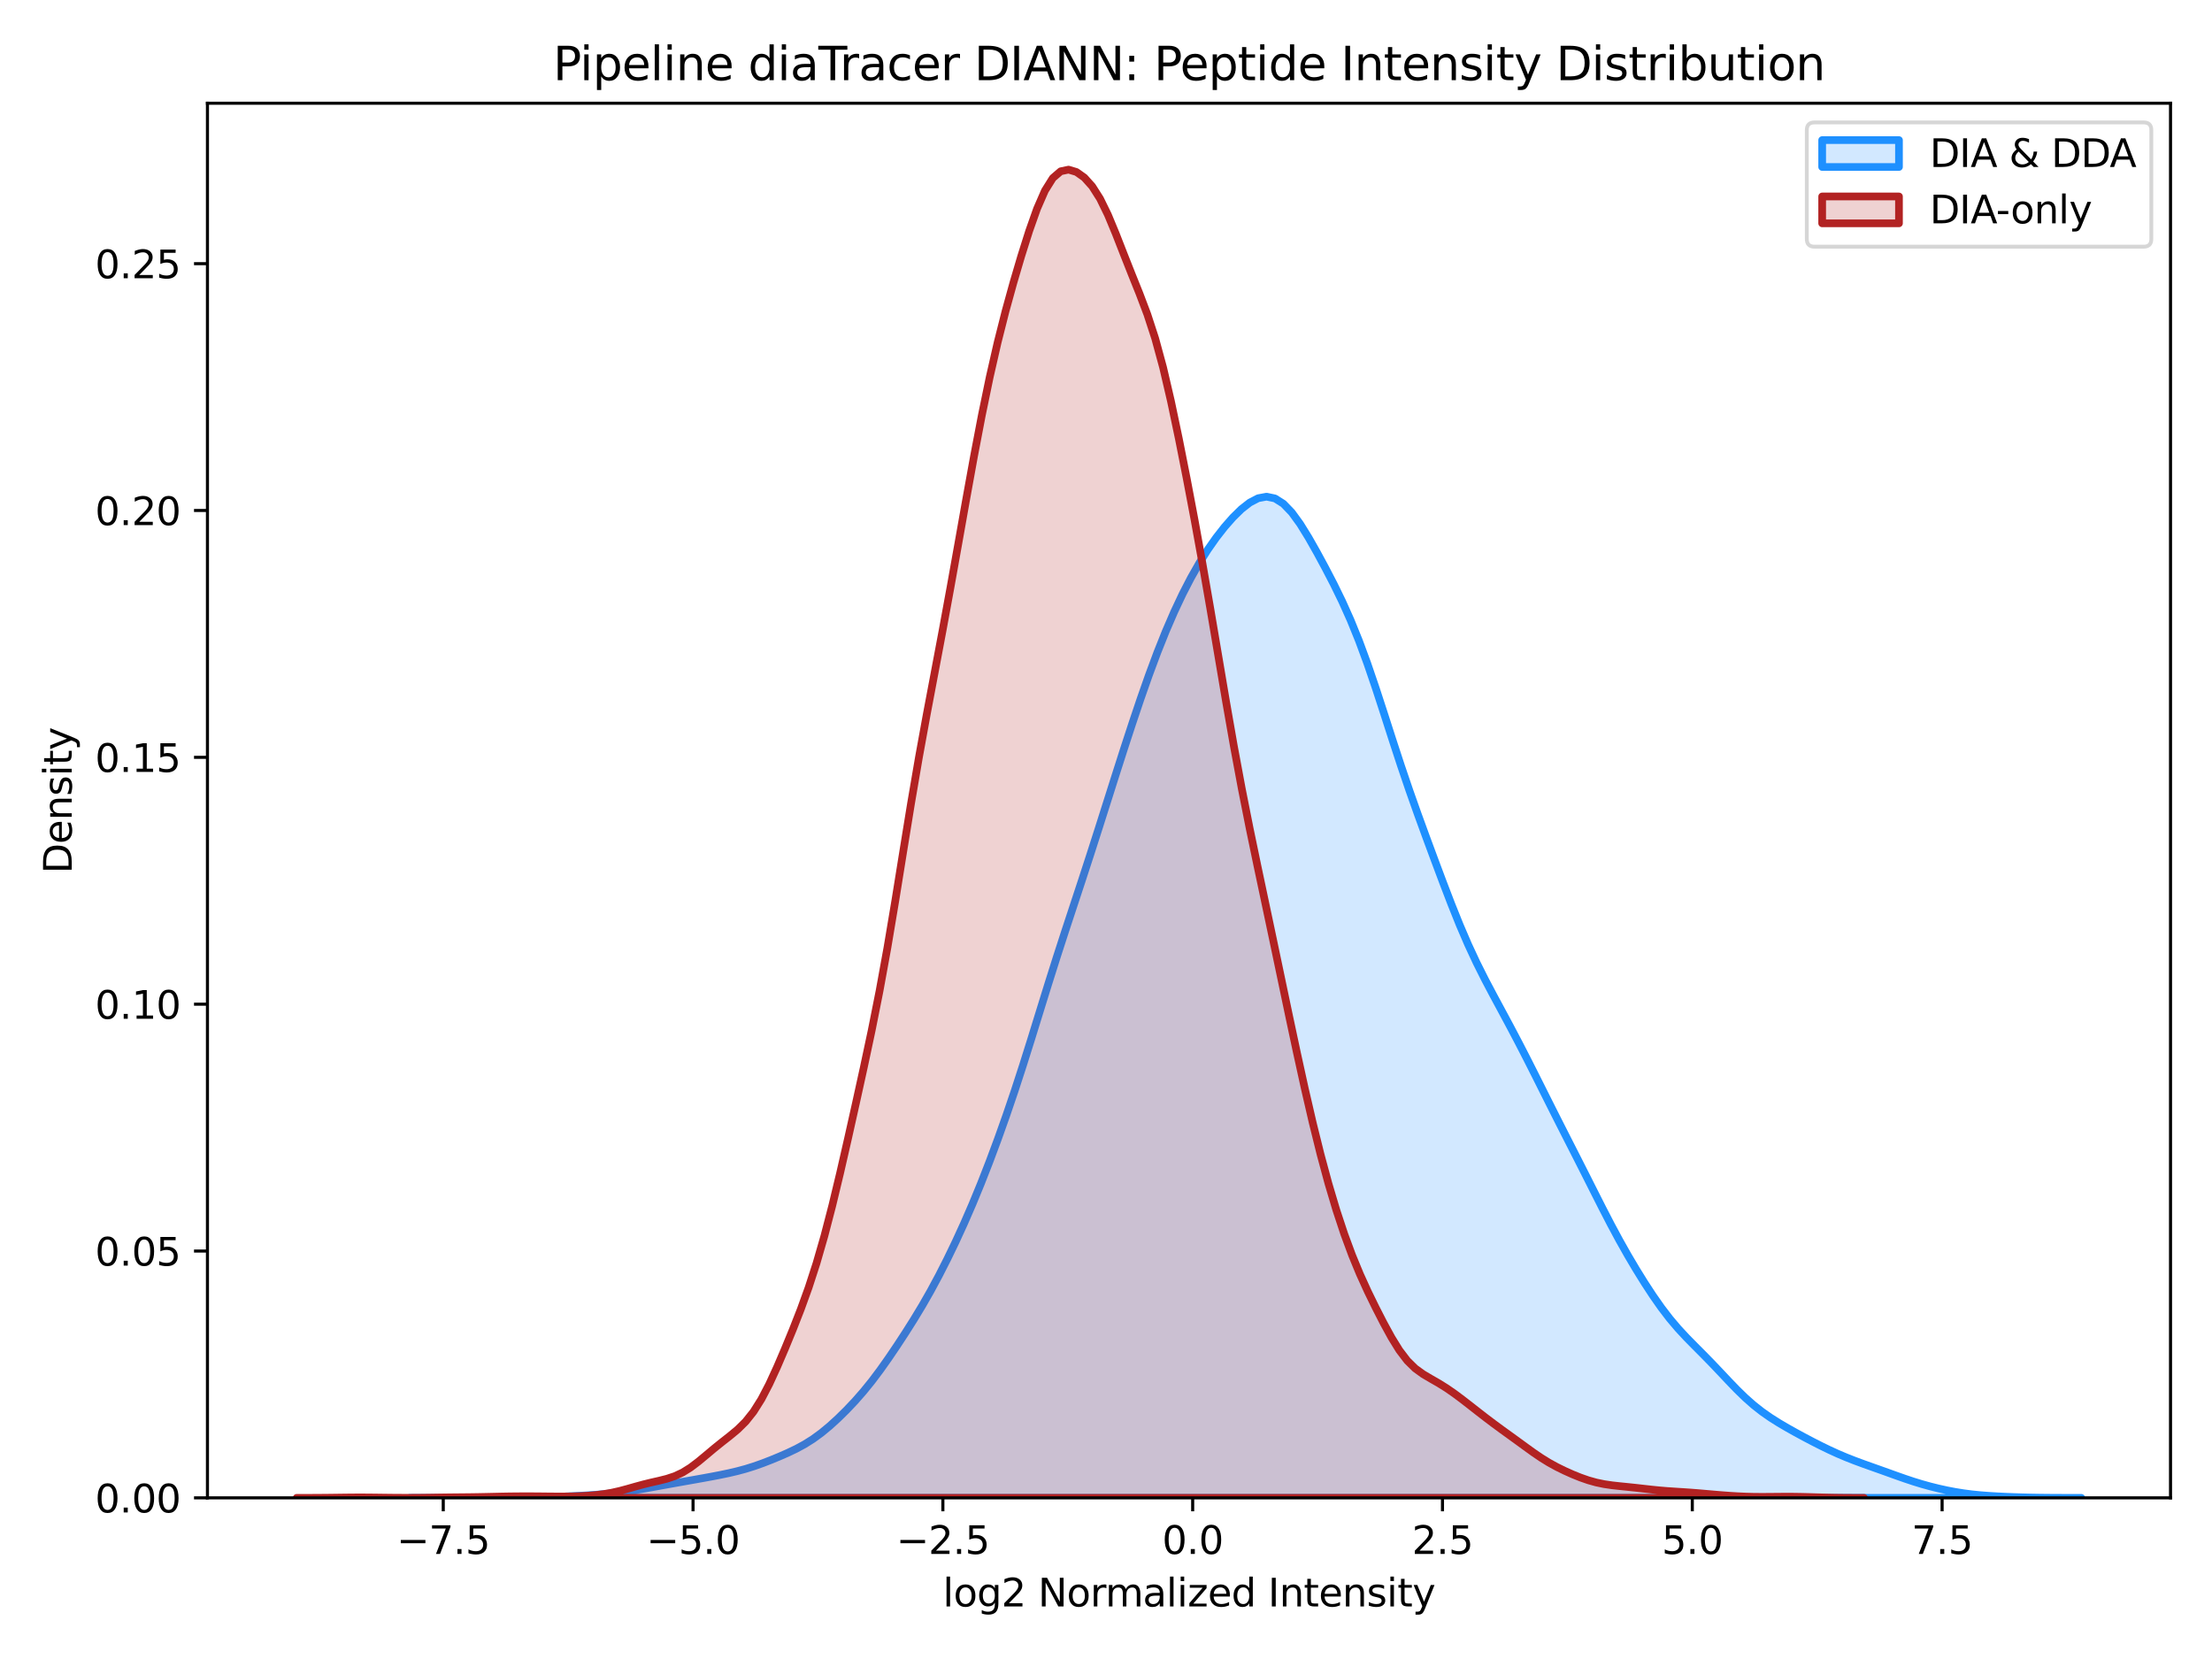 <?xml version="1.0" encoding="utf-8" standalone="no"?>
<!DOCTYPE svg PUBLIC "-//W3C//DTD SVG 1.1//EN"
  "http://www.w3.org/Graphics/SVG/1.1/DTD/svg11.dtd">
<svg xmlns:xlink="http://www.w3.org/1999/xlink" width="576pt" height="432pt" viewBox="0 0 576 432" xmlns="http://www.w3.org/2000/svg" version="1.1">
 <defs>
  <style type="text/css">*{stroke-linejoin: round; stroke-linecap: butt}</style>
 </defs>
 <g id="figure_1">
  <g id="patch_1">
   <path d="M 0 432 
L 576 432 
L 576 0 
L 0 0 
z
" style="fill: #ffffff"/>
  </g>
  <g id="axes_1">
   <g id="patch_2">
    <path d="M 54.02 390.04 
L 565.2 390.04 
L 565.2 26.88 
L 54.02 26.88 
z
" style="fill: #ffffff"/>
   </g>
   <g id="PolyCollection_1">
    <defs>
     <path id="m1e4e7af64b" d="M 106.715 -41.961 
L 106.715 -41.96 
L 108.902 -41.96 
L 111.089 -41.96 
L 113.276 -41.96 
L 115.463 -41.96 
L 117.651 -41.96 
L 119.838 -41.96 
L 122.025 -41.96 
L 124.212 -41.96 
L 126.399 -41.96 
L 128.587 -41.96 
L 130.774 -41.96 
L 132.961 -41.96 
L 135.148 -41.96 
L 137.335 -41.96 
L 139.523 -41.96 
L 141.71 -41.96 
L 143.897 -41.96 
L 146.084 -41.96 
L 148.271 -41.96 
L 150.458 -41.96 
L 152.646 -41.96 
L 154.833 -41.96 
L 157.02 -41.96 
L 159.207 -41.96 
L 161.394 -41.96 
L 163.582 -41.96 
L 165.769 -41.96 
L 167.956 -41.96 
L 170.143 -41.96 
L 172.33 -41.96 
L 174.517 -41.96 
L 176.705 -41.96 
L 178.892 -41.96 
L 181.079 -41.96 
L 183.266 -41.96 
L 185.453 -41.96 
L 187.641 -41.96 
L 189.828 -41.96 
L 192.015 -41.96 
L 194.202 -41.96 
L 196.389 -41.96 
L 198.577 -41.96 
L 200.764 -41.96 
L 202.951 -41.96 
L 205.138 -41.96 
L 207.325 -41.96 
L 209.512 -41.96 
L 211.7 -41.96 
L 213.887 -41.96 
L 216.074 -41.96 
L 218.261 -41.96 
L 220.448 -41.96 
L 222.636 -41.96 
L 224.823 -41.96 
L 227.01 -41.96 
L 229.197 -41.96 
L 231.384 -41.96 
L 233.571 -41.96 
L 235.759 -41.96 
L 237.946 -41.96 
L 240.133 -41.96 
L 242.32 -41.96 
L 244.507 -41.96 
L 246.695 -41.96 
L 248.882 -41.96 
L 251.069 -41.96 
L 253.256 -41.96 
L 255.443 -41.96 
L 257.63 -41.96 
L 259.818 -41.96 
L 262.005 -41.96 
L 264.192 -41.96 
L 266.379 -41.96 
L 268.566 -41.96 
L 270.754 -41.96 
L 272.941 -41.96 
L 275.128 -41.96 
L 277.315 -41.96 
L 279.502 -41.96 
L 281.69 -41.96 
L 283.877 -41.96 
L 286.064 -41.96 
L 288.251 -41.96 
L 290.438 -41.96 
L 292.625 -41.96 
L 294.813 -41.96 
L 297 -41.96 
L 299.187 -41.96 
L 301.374 -41.96 
L 303.561 -41.96 
L 305.749 -41.96 
L 307.936 -41.96 
L 310.123 -41.96 
L 312.31 -41.96 
L 314.497 -41.96 
L 316.684 -41.96 
L 318.872 -41.96 
L 321.059 -41.96 
L 323.246 -41.96 
L 325.433 -41.96 
L 327.62 -41.96 
L 329.808 -41.96 
L 331.995 -41.96 
L 334.182 -41.96 
L 336.369 -41.96 
L 338.556 -41.96 
L 340.744 -41.96 
L 342.931 -41.96 
L 345.118 -41.96 
L 347.305 -41.96 
L 349.492 -41.96 
L 351.679 -41.96 
L 353.867 -41.96 
L 356.054 -41.96 
L 358.241 -41.96 
L 360.428 -41.96 
L 362.615 -41.96 
L 364.803 -41.96 
L 366.99 -41.96 
L 369.177 -41.96 
L 371.364 -41.96 
L 373.551 -41.96 
L 375.738 -41.96 
L 377.926 -41.96 
L 380.113 -41.96 
L 382.3 -41.96 
L 384.487 -41.96 
L 386.674 -41.96 
L 388.862 -41.96 
L 391.049 -41.96 
L 393.236 -41.96 
L 395.423 -41.96 
L 397.61 -41.96 
L 399.798 -41.96 
L 401.985 -41.96 
L 404.172 -41.96 
L 406.359 -41.96 
L 408.546 -41.96 
L 410.733 -41.96 
L 412.921 -41.96 
L 415.108 -41.96 
L 417.295 -41.96 
L 419.482 -41.96 
L 421.669 -41.96 
L 423.857 -41.96 
L 426.044 -41.96 
L 428.231 -41.96 
L 430.418 -41.96 
L 432.605 -41.96 
L 434.792 -41.96 
L 436.98 -41.96 
L 439.167 -41.96 
L 441.354 -41.96 
L 443.541 -41.96 
L 445.728 -41.96 
L 447.916 -41.96 
L 450.103 -41.96 
L 452.29 -41.96 
L 454.477 -41.96 
L 456.664 -41.96 
L 458.852 -41.96 
L 461.039 -41.96 
L 463.226 -41.96 
L 465.413 -41.96 
L 467.6 -41.96 
L 469.787 -41.96 
L 471.975 -41.96 
L 474.162 -41.96 
L 476.349 -41.96 
L 478.536 -41.96 
L 480.723 -41.96 
L 482.911 -41.96 
L 485.098 -41.96 
L 487.285 -41.96 
L 489.472 -41.96 
L 491.659 -41.96 
L 493.846 -41.96 
L 496.034 -41.96 
L 498.221 -41.96 
L 500.408 -41.96 
L 502.595 -41.96 
L 504.782 -41.96 
L 506.97 -41.96 
L 509.157 -41.96 
L 511.344 -41.96 
L 513.531 -41.96 
L 515.718 -41.96 
L 517.906 -41.96 
L 520.093 -41.96 
L 522.28 -41.96 
L 524.467 -41.96 
L 526.654 -41.96 
L 528.841 -41.96 
L 531.029 -41.96 
L 533.216 -41.96 
L 535.403 -41.96 
L 537.59 -41.96 
L 539.777 -41.96 
L 541.965 -41.96 
L 541.965 -41.961 
L 541.965 -41.961 
L 539.777 -41.963 
L 537.59 -41.967 
L 535.403 -41.975 
L 533.216 -41.989 
L 531.029 -42.014 
L 528.841 -42.051 
L 526.654 -42.103 
L 524.467 -42.171 
L 522.28 -42.256 
L 520.093 -42.36 
L 517.906 -42.49 
L 515.718 -42.658 
L 513.531 -42.877 
L 511.344 -43.157 
L 509.157 -43.507 
L 506.97 -43.924 
L 504.782 -44.405 
L 502.595 -44.949 
L 500.408 -45.557 
L 498.221 -46.228 
L 496.034 -46.957 
L 493.846 -47.726 
L 491.659 -48.512 
L 489.472 -49.295 
L 487.285 -50.07 
L 485.098 -50.85 
L 482.911 -51.659 
L 480.723 -52.52 
L 478.536 -53.449 
L 476.349 -54.447 
L 474.162 -55.509 
L 471.975 -56.621 
L 469.787 -57.773 
L 467.6 -58.958 
L 465.413 -60.182 
L 463.226 -61.465 
L 461.039 -62.846 
L 458.852 -64.374 
L 456.664 -66.092 
L 454.477 -68.024 
L 452.29 -70.152 
L 450.103 -72.419 
L 447.916 -74.741 
L 445.728 -77.041 
L 443.541 -79.279 
L 441.354 -81.473 
L 439.167 -83.697 
L 436.98 -86.054 
L 434.792 -88.636 
L 432.605 -91.492 
L 430.418 -94.612 
L 428.231 -97.955 
L 426.044 -101.481 
L 423.857 -105.178 
L 421.669 -109.058 
L 419.482 -113.126 
L 417.295 -117.352 
L 415.108 -121.67 
L 412.921 -126.009 
L 410.733 -130.326 
L 408.546 -134.62 
L 406.359 -138.92 
L 404.172 -143.25 
L 401.985 -147.611 
L 399.798 -151.977 
L 397.61 -156.303 
L 395.423 -160.552 
L 393.236 -164.703 
L 391.049 -168.776 
L 388.862 -172.832 
L 386.674 -176.978 
L 384.487 -181.341 
L 382.3 -186.037 
L 380.113 -191.123 
L 377.926 -196.569 
L 375.738 -202.272 
L 373.551 -208.109 
L 371.364 -214.015 
L 369.177 -220.013 
L 366.99 -226.193 
L 364.803 -232.629 
L 362.615 -239.31 
L 360.428 -246.109 
L 358.241 -252.82 
L 356.054 -259.224 
L 353.867 -265.156 
L 351.679 -270.546 
L 349.492 -275.423 
L 347.305 -279.9 
L 345.118 -284.114 
L 342.931 -288.156 
L 340.744 -292.015 
L 338.556 -295.556 
L 336.369 -298.567 
L 334.182 -300.835 
L 331.995 -302.215 
L 329.808 -302.67 
L 327.62 -302.263 
L 325.433 -301.125 
L 323.246 -299.414 
L 321.059 -297.268 
L 318.872 -294.779 
L 316.684 -291.982 
L 314.497 -288.865 
L 312.31 -285.398 
L 310.123 -281.551 
L 307.936 -277.31 
L 305.749 -272.662 
L 303.561 -267.598 
L 301.374 -262.117 
L 299.187 -256.24 
L 297 -250.016 
L 294.813 -243.516 
L 292.625 -236.816 
L 290.438 -229.983 
L 288.251 -223.085 
L 286.064 -216.193 
L 283.877 -209.373 
L 281.69 -202.658 
L 279.502 -196.021 
L 277.315 -189.376 
L 275.128 -182.621 
L 272.941 -175.697 
L 270.754 -168.638 
L 268.566 -161.559 
L 266.379 -154.605 
L 264.192 -147.889 
L 262.005 -141.46 
L 259.818 -135.317 
L 257.63 -129.447 
L 255.443 -123.85 
L 253.256 -118.535 
L 251.069 -113.499 
L 248.882 -108.725 
L 246.695 -104.191 
L 244.507 -99.889 
L 242.32 -95.826 
L 240.133 -91.999 
L 237.946 -88.38 
L 235.759 -84.922 
L 233.571 -81.58 
L 231.384 -78.349 
L 229.197 -75.257 
L 227.01 -72.349 
L 224.823 -69.652 
L 222.636 -67.159 
L 220.448 -64.846 
L 218.261 -62.69 
L 216.074 -60.694 
L 213.887 -58.884 
L 211.7 -57.287 
L 209.512 -55.91 
L 207.325 -54.726 
L 205.138 -53.683 
L 202.951 -52.725 
L 200.764 -51.823 
L 198.577 -50.976 
L 196.389 -50.201 
L 194.202 -49.516 
L 192.015 -48.925 
L 189.828 -48.412 
L 187.641 -47.955 
L 185.453 -47.533 
L 183.266 -47.131 
L 181.079 -46.74 
L 178.892 -46.353 
L 176.705 -45.966 
L 174.517 -45.575 
L 172.33 -45.178 
L 170.143 -44.781 
L 167.956 -44.391 
L 165.769 -44.019 
L 163.582 -43.68 
L 161.394 -43.382 
L 159.207 -43.129 
L 157.02 -42.921 
L 154.833 -42.75 
L 152.646 -42.606 
L 150.458 -42.482 
L 148.271 -42.372 
L 146.084 -42.275 
L 143.897 -42.193 
L 141.71 -42.129 
L 139.523 -42.085 
L 137.335 -42.062 
L 135.148 -42.058 
L 132.961 -42.066 
L 130.774 -42.078 
L 128.587 -42.085 
L 126.399 -42.084 
L 124.212 -42.071 
L 122.025 -42.05 
L 119.838 -42.026 
L 117.651 -42.004 
L 115.463 -41.986 
L 113.276 -41.974 
L 111.089 -41.967 
L 108.902 -41.963 
L 106.715 -41.961 
z
" style="stroke: #1e90ff; stroke-width: 2"/>
    </defs>
    <g clip-path="url(#p46113027ff)">
     <use xlink:href="#m1e4e7af64b" x="0" y="432" style="fill: #1e90ff; fill-opacity: 0.2; stroke: #1e90ff; stroke-width: 2"/>
    </g>
   </g>
   <g id="PolyCollection_2">
    <defs>
     <path id="mf6daa6f38f" d="M 77.255 -41.961 
L 77.255 -41.96 
L 79.306 -41.96 
L 81.357 -41.96 
L 83.408 -41.96 
L 85.459 -41.96 
L 87.51 -41.96 
L 89.561 -41.96 
L 91.612 -41.96 
L 93.663 -41.96 
L 95.714 -41.96 
L 97.765 -41.96 
L 99.816 -41.96 
L 101.867 -41.96 
L 103.918 -41.96 
L 105.969 -41.96 
L 108.02 -41.96 
L 110.071 -41.96 
L 112.122 -41.96 
L 114.173 -41.96 
L 116.224 -41.96 
L 118.275 -41.96 
L 120.326 -41.96 
L 122.377 -41.96 
L 124.428 -41.96 
L 126.479 -41.96 
L 128.53 -41.96 
L 130.581 -41.96 
L 132.632 -41.96 
L 134.683 -41.96 
L 136.734 -41.96 
L 138.784 -41.96 
L 140.835 -41.96 
L 142.886 -41.96 
L 144.937 -41.96 
L 146.988 -41.96 
L 149.039 -41.96 
L 151.09 -41.96 
L 153.141 -41.96 
L 155.192 -41.96 
L 157.243 -41.96 
L 159.294 -41.96 
L 161.345 -41.96 
L 163.396 -41.96 
L 165.447 -41.96 
L 167.498 -41.96 
L 169.549 -41.96 
L 171.6 -41.96 
L 173.651 -41.96 
L 175.702 -41.96 
L 177.753 -41.96 
L 179.804 -41.96 
L 181.855 -41.96 
L 183.906 -41.96 
L 185.957 -41.96 
L 188.008 -41.96 
L 190.059 -41.96 
L 192.11 -41.96 
L 194.161 -41.96 
L 196.212 -41.96 
L 198.263 -41.96 
L 200.314 -41.96 
L 202.364 -41.96 
L 204.415 -41.96 
L 206.466 -41.96 
L 208.517 -41.96 
L 210.568 -41.96 
L 212.619 -41.96 
L 214.67 -41.96 
L 216.721 -41.96 
L 218.772 -41.96 
L 220.823 -41.96 
L 222.874 -41.96 
L 224.925 -41.96 
L 226.976 -41.96 
L 229.027 -41.96 
L 231.078 -41.96 
L 233.129 -41.96 
L 235.18 -41.96 
L 237.231 -41.96 
L 239.282 -41.96 
L 241.333 -41.96 
L 243.384 -41.96 
L 245.435 -41.96 
L 247.486 -41.96 
L 249.537 -41.96 
L 251.588 -41.96 
L 253.639 -41.96 
L 255.69 -41.96 
L 257.741 -41.96 
L 259.792 -41.96 
L 261.843 -41.96 
L 263.894 -41.96 
L 265.945 -41.96 
L 267.995 -41.96 
L 270.046 -41.96 
L 272.097 -41.96 
L 274.148 -41.96 
L 276.199 -41.96 
L 278.25 -41.96 
L 280.301 -41.96 
L 282.352 -41.96 
L 284.403 -41.96 
L 286.454 -41.96 
L 288.505 -41.96 
L 290.556 -41.96 
L 292.607 -41.96 
L 294.658 -41.96 
L 296.709 -41.96 
L 298.76 -41.96 
L 300.811 -41.96 
L 302.862 -41.96 
L 304.913 -41.96 
L 306.964 -41.96 
L 309.015 -41.96 
L 311.066 -41.96 
L 313.117 -41.96 
L 315.168 -41.96 
L 317.219 -41.96 
L 319.27 -41.96 
L 321.321 -41.96 
L 323.372 -41.96 
L 325.423 -41.96 
L 327.474 -41.96 
L 329.525 -41.96 
L 331.575 -41.96 
L 333.626 -41.96 
L 335.677 -41.96 
L 337.728 -41.96 
L 339.779 -41.96 
L 341.83 -41.96 
L 343.881 -41.96 
L 345.932 -41.96 
L 347.983 -41.96 
L 350.034 -41.96 
L 352.085 -41.96 
L 354.136 -41.96 
L 356.187 -41.96 
L 358.238 -41.96 
L 360.289 -41.96 
L 362.34 -41.96 
L 364.391 -41.96 
L 366.442 -41.96 
L 368.493 -41.96 
L 370.544 -41.96 
L 372.595 -41.96 
L 374.646 -41.96 
L 376.697 -41.96 
L 378.748 -41.96 
L 380.799 -41.96 
L 382.85 -41.96 
L 384.901 -41.96 
L 386.952 -41.96 
L 389.003 -41.96 
L 391.054 -41.96 
L 393.105 -41.96 
L 395.155 -41.96 
L 397.206 -41.96 
L 399.257 -41.96 
L 401.308 -41.96 
L 403.359 -41.96 
L 405.41 -41.96 
L 407.461 -41.96 
L 409.512 -41.96 
L 411.563 -41.96 
L 413.614 -41.96 
L 415.665 -41.96 
L 417.716 -41.96 
L 419.767 -41.96 
L 421.818 -41.96 
L 423.869 -41.96 
L 425.92 -41.96 
L 427.971 -41.96 
L 430.022 -41.96 
L 432.073 -41.96 
L 434.124 -41.96 
L 436.175 -41.96 
L 438.226 -41.96 
L 440.277 -41.96 
L 442.328 -41.96 
L 444.379 -41.96 
L 446.43 -41.96 
L 448.481 -41.96 
L 450.532 -41.96 
L 452.583 -41.96 
L 454.634 -41.96 
L 456.685 -41.96 
L 458.735 -41.96 
L 460.786 -41.96 
L 462.837 -41.96 
L 464.888 -41.96 
L 466.939 -41.96 
L 468.99 -41.96 
L 471.041 -41.96 
L 473.092 -41.96 
L 475.143 -41.96 
L 477.194 -41.96 
L 479.245 -41.96 
L 481.296 -41.96 
L 483.347 -41.96 
L 485.398 -41.96 
L 485.398 -41.962 
L 485.398 -41.962 
L 483.347 -41.965 
L 481.296 -41.973 
L 479.245 -41.99 
L 477.194 -42.02 
L 475.143 -42.065 
L 473.092 -42.122 
L 471.041 -42.183 
L 468.99 -42.233 
L 466.939 -42.263 
L 464.888 -42.269 
L 462.837 -42.255 
L 460.786 -42.235 
L 458.735 -42.225 
L 456.685 -42.24 
L 454.634 -42.292 
L 452.583 -42.381 
L 450.532 -42.504 
L 448.481 -42.654 
L 446.43 -42.824 
L 444.379 -43.003 
L 442.328 -43.179 
L 440.277 -43.34 
L 438.226 -43.481 
L 436.175 -43.61 
L 434.124 -43.749 
L 432.073 -43.919 
L 430.022 -44.125 
L 427.971 -44.356 
L 425.92 -44.587 
L 423.869 -44.802 
L 421.818 -45.007 
L 419.767 -45.234 
L 417.716 -45.537 
L 415.665 -45.961 
L 413.614 -46.534 
L 411.563 -47.248 
L 409.512 -48.075 
L 407.461 -48.992 
L 405.41 -49.998 
L 403.359 -51.122 
L 401.308 -52.389 
L 399.257 -53.788 
L 397.206 -55.267 
L 395.155 -56.764 
L 393.105 -58.247 
L 391.054 -59.728 
L 389.003 -61.236 
L 386.952 -62.785 
L 384.901 -64.372 
L 382.85 -65.976 
L 380.799 -67.568 
L 378.748 -69.101 
L 376.697 -70.523 
L 374.646 -71.803 
L 372.595 -72.978 
L 370.544 -74.191 
L 368.493 -75.681 
L 366.442 -77.702 
L 364.391 -80.397 
L 362.34 -83.719 
L 360.289 -87.475 
L 358.238 -91.475 
L 356.187 -95.673 
L 354.136 -100.174 
L 352.085 -105.14 
L 350.034 -110.692 
L 347.983 -116.893 
L 345.932 -123.778 
L 343.881 -131.366 
L 341.83 -139.636 
L 339.779 -148.502 
L 337.728 -157.826 
L 335.677 -167.447 
L 333.626 -177.205 
L 331.575 -186.966 
L 329.525 -196.661 
L 327.474 -206.344 
L 325.423 -216.213 
L 323.372 -226.552 
L 321.321 -237.571 
L 319.27 -249.263 
L 317.219 -261.366 
L 315.168 -273.483 
L 313.117 -285.27 
L 311.066 -296.575 
L 309.015 -307.409 
L 306.964 -317.783 
L 304.913 -327.535 
L 302.862 -336.331 
L 300.811 -343.871 
L 298.76 -350.156 
L 296.709 -355.571 
L 294.658 -360.68 
L 292.607 -365.872 
L 290.556 -371.121 
L 288.505 -376.059 
L 286.454 -380.257 
L 284.403 -383.485 
L 282.352 -385.767 
L 280.301 -387.215 
L 278.25 -387.827 
L 276.199 -387.398 
L 274.148 -385.632 
L 272.097 -382.351 
L 270.046 -377.647 
L 267.995 -371.854 
L 265.945 -365.365 
L 263.894 -358.412 
L 261.843 -350.981 
L 259.792 -342.877 
L 257.741 -333.898 
L 255.69 -323.982 
L 253.639 -313.246 
L 251.588 -301.945 
L 249.537 -290.399 
L 247.486 -278.93 
L 245.435 -267.761 
L 243.384 -256.888 
L 241.333 -246.034 
L 239.282 -234.765 
L 237.231 -222.784 
L 235.18 -210.174 
L 233.129 -197.43 
L 231.078 -185.205 
L 229.027 -173.938 
L 226.976 -163.649 
L 224.925 -154.027 
L 222.874 -144.712 
L 220.823 -135.54 
L 218.772 -126.584 
L 216.721 -118.055 
L 214.67 -110.167 
L 212.619 -103.057 
L 210.568 -96.731 
L 208.517 -91.058 
L 206.466 -85.82 
L 204.415 -80.832 
L 202.364 -76.047 
L 200.314 -71.586 
L 198.263 -67.65 
L 196.212 -64.391 
L 194.161 -61.818 
L 192.11 -59.793 
L 190.059 -58.087 
L 188.008 -56.478 
L 185.957 -54.826 
L 183.906 -53.105 
L 181.855 -51.401 
L 179.804 -49.849 
L 177.753 -48.572 
L 175.702 -47.616 
L 173.651 -46.937 
L 171.6 -46.425 
L 169.549 -45.96 
L 167.498 -45.458 
L 165.447 -44.899 
L 163.396 -44.315 
L 161.345 -43.767 
L 159.294 -43.307 
L 157.243 -42.956 
L 155.192 -42.706 
L 153.141 -42.536 
L 151.09 -42.423 
L 149.039 -42.353 
L 146.988 -42.32 
L 144.937 -42.317 
L 142.886 -42.333 
L 140.835 -42.355 
L 138.784 -42.371 
L 136.734 -42.376 
L 134.683 -42.367 
L 132.632 -42.345 
L 130.581 -42.309 
L 128.53 -42.265 
L 126.479 -42.219 
L 124.428 -42.18 
L 122.377 -42.151 
L 120.326 -42.131 
L 118.275 -42.113 
L 116.224 -42.09 
L 114.173 -42.062 
L 112.122 -42.031 
L 110.071 -42.005 
L 108.02 -41.988 
L 105.969 -41.981 
L 103.918 -41.987 
L 101.867 -42.003 
L 99.816 -42.027 
L 97.765 -42.054 
L 95.714 -42.075 
L 93.663 -42.083 
L 91.612 -42.074 
L 89.561 -42.052 
L 87.51 -42.025 
L 85.459 -41.999 
L 83.408 -41.981 
L 81.357 -41.97 
L 79.306 -41.964 
L 77.255 -41.961 
z
" style="stroke: #b22222; stroke-width: 2"/>
    </defs>
    <g clip-path="url(#p46113027ff)">
     <use xlink:href="#mf6daa6f38f" x="0" y="432" style="fill: #b22222; fill-opacity: 0.2; stroke: #b22222; stroke-width: 2"/>
    </g>
   </g>
   <g id="matplotlib.axis_1">
    <g id="xtick_1">
     <g id="line2d_1">
      <defs>
       <path id="m2ddfae2954" d="M 0 0 
L 0 3.5 
" style="stroke: #000000; stroke-width: 0.8"/>
      </defs>
      <g>
       <use xlink:href="#m2ddfae2954" x="115.423" y="390.04" style="stroke: #000000; stroke-width: 0.8"/>
      </g>
     </g>
     <g id="text_1">
      <!-- −7.5 -->
      <g transform="translate(103.281 404.638) scale(0.1 -0.1)">
       <defs>
        <path id="DejaVuSans-2212" d="M 678 2272 
L 4684 2272 
L 4684 1741 
L 678 1741 
L 678 2272 
z
" transform="scale(0.016)"/>
        <path id="DejaVuSans-37" d="M 525 4666 
L 3525 4666 
L 3525 4397 
L 1831 0 
L 1172 0 
L 2766 4134 
L 525 4134 
L 525 4666 
z
" transform="scale(0.016)"/>
        <path id="DejaVuSans-2e" d="M 684 794 
L 1344 794 
L 1344 0 
L 684 0 
L 684 794 
z
" transform="scale(0.016)"/>
        <path id="DejaVuSans-35" d="M 691 4666 
L 3169 4666 
L 3169 4134 
L 1269 4134 
L 1269 2991 
Q 1406 3038 1543 3061 
Q 1681 3084 1819 3084 
Q 2600 3084 3056 2656 
Q 3513 2228 3513 1497 
Q 3513 744 3044 326 
Q 2575 -91 1722 -91 
Q 1428 -91 1123 -41 
Q 819 9 494 109 
L 494 744 
Q 775 591 1075 516 
Q 1375 441 1709 441 
Q 2250 441 2565 725 
Q 2881 1009 2881 1497 
Q 2881 1984 2565 2268 
Q 2250 2553 1709 2553 
Q 1456 2553 1204 2497 
Q 953 2441 691 2322 
L 691 4666 
z
" transform="scale(0.016)"/>
       </defs>
       <use xlink:href="#DejaVuSans-2212"/>
       <use xlink:href="#DejaVuSans-37" x="83.789"/>
       <use xlink:href="#DejaVuSans-2e" x="147.412"/>
       <use xlink:href="#DejaVuSans-35" x="179.199"/>
      </g>
     </g>
    </g>
    <g id="xtick_2">
     <g id="line2d_2">
      <g>
       <use xlink:href="#m2ddfae2954" x="180.472" y="390.04" style="stroke: #000000; stroke-width: 0.8"/>
      </g>
     </g>
     <g id="text_2">
      <!-- −5.0 -->
      <g transform="translate(168.331 404.638) scale(0.1 -0.1)">
       <defs>
        <path id="DejaVuSans-30" d="M 2034 4250 
Q 1547 4250 1301 3770 
Q 1056 3291 1056 2328 
Q 1056 1369 1301 889 
Q 1547 409 2034 409 
Q 2525 409 2770 889 
Q 3016 1369 3016 2328 
Q 3016 3291 2770 3770 
Q 2525 4250 2034 4250 
z
M 2034 4750 
Q 2819 4750 3233 4129 
Q 3647 3509 3647 2328 
Q 3647 1150 3233 529 
Q 2819 -91 2034 -91 
Q 1250 -91 836 529 
Q 422 1150 422 2328 
Q 422 3509 836 4129 
Q 1250 4750 2034 4750 
z
" transform="scale(0.016)"/>
       </defs>
       <use xlink:href="#DejaVuSans-2212"/>
       <use xlink:href="#DejaVuSans-35" x="83.789"/>
       <use xlink:href="#DejaVuSans-2e" x="147.412"/>
       <use xlink:href="#DejaVuSans-30" x="179.199"/>
      </g>
     </g>
    </g>
    <g id="xtick_3">
     <g id="line2d_3">
      <g>
       <use xlink:href="#m2ddfae2954" x="245.522" y="390.04" style="stroke: #000000; stroke-width: 0.8"/>
      </g>
     </g>
     <g id="text_3">
      <!-- −2.5 -->
      <g transform="translate(233.38 404.638) scale(0.1 -0.1)">
       <defs>
        <path id="DejaVuSans-32" d="M 1228 531 
L 3431 531 
L 3431 0 
L 469 0 
L 469 531 
Q 828 903 1448 1529 
Q 2069 2156 2228 2338 
Q 2531 2678 2651 2914 
Q 2772 3150 2772 3378 
Q 2772 3750 2511 3984 
Q 2250 4219 1831 4219 
Q 1534 4219 1204 4116 
Q 875 4013 500 3803 
L 500 4441 
Q 881 4594 1212 4672 
Q 1544 4750 1819 4750 
Q 2544 4750 2975 4387 
Q 3406 4025 3406 3419 
Q 3406 3131 3298 2873 
Q 3191 2616 2906 2266 
Q 2828 2175 2409 1742 
Q 1991 1309 1228 531 
z
" transform="scale(0.016)"/>
       </defs>
       <use xlink:href="#DejaVuSans-2212"/>
       <use xlink:href="#DejaVuSans-32" x="83.789"/>
       <use xlink:href="#DejaVuSans-2e" x="147.412"/>
       <use xlink:href="#DejaVuSans-35" x="179.199"/>
      </g>
     </g>
    </g>
    <g id="xtick_4">
     <g id="line2d_4">
      <g>
       <use xlink:href="#m2ddfae2954" x="310.571" y="390.04" style="stroke: #000000; stroke-width: 0.8"/>
      </g>
     </g>
     <g id="text_4">
      <!-- 0.0 -->
      <g transform="translate(302.619 404.638) scale(0.1 -0.1)">
       <use xlink:href="#DejaVuSans-30"/>
       <use xlink:href="#DejaVuSans-2e" x="63.623"/>
       <use xlink:href="#DejaVuSans-30" x="95.41"/>
      </g>
     </g>
    </g>
    <g id="xtick_5">
     <g id="line2d_5">
      <g>
       <use xlink:href="#m2ddfae2954" x="375.62" y="390.04" style="stroke: #000000; stroke-width: 0.8"/>
      </g>
     </g>
     <g id="text_5">
      <!-- 2.5 -->
      <g transform="translate(367.669 404.638) scale(0.1 -0.1)">
       <use xlink:href="#DejaVuSans-32"/>
       <use xlink:href="#DejaVuSans-2e" x="63.623"/>
       <use xlink:href="#DejaVuSans-35" x="95.41"/>
      </g>
     </g>
    </g>
    <g id="xtick_6">
     <g id="line2d_6">
      <g>
       <use xlink:href="#m2ddfae2954" x="440.67" y="390.04" style="stroke: #000000; stroke-width: 0.8"/>
      </g>
     </g>
     <g id="text_6">
      <!-- 5.0 -->
      <g transform="translate(432.718 404.638) scale(0.1 -0.1)">
       <use xlink:href="#DejaVuSans-35"/>
       <use xlink:href="#DejaVuSans-2e" x="63.623"/>
       <use xlink:href="#DejaVuSans-30" x="95.41"/>
      </g>
     </g>
    </g>
    <g id="xtick_7">
     <g id="line2d_7">
      <g>
       <use xlink:href="#m2ddfae2954" x="505.719" y="390.04" style="stroke: #000000; stroke-width: 0.8"/>
      </g>
     </g>
     <g id="text_7">
      <!-- 7.5 -->
      <g transform="translate(497.768 404.638) scale(0.1 -0.1)">
       <use xlink:href="#DejaVuSans-37"/>
       <use xlink:href="#DejaVuSans-2e" x="63.623"/>
       <use xlink:href="#DejaVuSans-35" x="95.41"/>
      </g>
     </g>
    </g>
    <g id="text_8">
     <!-- log2 Normalized Intensity -->
     <g transform="translate(245.51 418.317) scale(0.1 -0.1)">
      <defs>
       <path id="DejaVuSans-6c" d="M 603 4863 
L 1178 4863 
L 1178 0 
L 603 0 
L 603 4863 
z
" transform="scale(0.016)"/>
       <path id="DejaVuSans-6f" d="M 1959 3097 
Q 1497 3097 1228 2736 
Q 959 2375 959 1747 
Q 959 1119 1226 758 
Q 1494 397 1959 397 
Q 2419 397 2687 759 
Q 2956 1122 2956 1747 
Q 2956 2369 2687 2733 
Q 2419 3097 1959 3097 
z
M 1959 3584 
Q 2709 3584 3137 3096 
Q 3566 2609 3566 1747 
Q 3566 888 3137 398 
Q 2709 -91 1959 -91 
Q 1206 -91 779 398 
Q 353 888 353 1747 
Q 353 2609 779 3096 
Q 1206 3584 1959 3584 
z
" transform="scale(0.016)"/>
       <path id="DejaVuSans-67" d="M 2906 1791 
Q 2906 2416 2648 2759 
Q 2391 3103 1925 3103 
Q 1463 3103 1205 2759 
Q 947 2416 947 1791 
Q 947 1169 1205 825 
Q 1463 481 1925 481 
Q 2391 481 2648 825 
Q 2906 1169 2906 1791 
z
M 3481 434 
Q 3481 -459 3084 -895 
Q 2688 -1331 1869 -1331 
Q 1566 -1331 1297 -1286 
Q 1028 -1241 775 -1147 
L 775 -588 
Q 1028 -725 1275 -790 
Q 1522 -856 1778 -856 
Q 2344 -856 2625 -561 
Q 2906 -266 2906 331 
L 2906 616 
Q 2728 306 2450 153 
Q 2172 0 1784 0 
Q 1141 0 747 490 
Q 353 981 353 1791 
Q 353 2603 747 3093 
Q 1141 3584 1784 3584 
Q 2172 3584 2450 3431 
Q 2728 3278 2906 2969 
L 2906 3500 
L 3481 3500 
L 3481 434 
z
" transform="scale(0.016)"/>
       <path id="DejaVuSans-20" transform="scale(0.016)"/>
       <path id="DejaVuSans-4e" d="M 628 4666 
L 1478 4666 
L 3547 763 
L 3547 4666 
L 4159 4666 
L 4159 0 
L 3309 0 
L 1241 3903 
L 1241 0 
L 628 0 
L 628 4666 
z
" transform="scale(0.016)"/>
       <path id="DejaVuSans-72" d="M 2631 2963 
Q 2534 3019 2420 3045 
Q 2306 3072 2169 3072 
Q 1681 3072 1420 2755 
Q 1159 2438 1159 1844 
L 1159 0 
L 581 0 
L 581 3500 
L 1159 3500 
L 1159 2956 
Q 1341 3275 1631 3429 
Q 1922 3584 2338 3584 
Q 2397 3584 2469 3576 
Q 2541 3569 2628 3553 
L 2631 2963 
z
" transform="scale(0.016)"/>
       <path id="DejaVuSans-6d" d="M 3328 2828 
Q 3544 3216 3844 3400 
Q 4144 3584 4550 3584 
Q 5097 3584 5394 3201 
Q 5691 2819 5691 2113 
L 5691 0 
L 5113 0 
L 5113 2094 
Q 5113 2597 4934 2840 
Q 4756 3084 4391 3084 
Q 3944 3084 3684 2787 
Q 3425 2491 3425 1978 
L 3425 0 
L 2847 0 
L 2847 2094 
Q 2847 2600 2669 2842 
Q 2491 3084 2119 3084 
Q 1678 3084 1418 2786 
Q 1159 2488 1159 1978 
L 1159 0 
L 581 0 
L 581 3500 
L 1159 3500 
L 1159 2956 
Q 1356 3278 1631 3431 
Q 1906 3584 2284 3584 
Q 2666 3584 2933 3390 
Q 3200 3197 3328 2828 
z
" transform="scale(0.016)"/>
       <path id="DejaVuSans-61" d="M 2194 1759 
Q 1497 1759 1228 1600 
Q 959 1441 959 1056 
Q 959 750 1161 570 
Q 1363 391 1709 391 
Q 2188 391 2477 730 
Q 2766 1069 2766 1631 
L 2766 1759 
L 2194 1759 
z
M 3341 1997 
L 3341 0 
L 2766 0 
L 2766 531 
Q 2569 213 2275 61 
Q 1981 -91 1556 -91 
Q 1019 -91 701 211 
Q 384 513 384 1019 
Q 384 1609 779 1909 
Q 1175 2209 1959 2209 
L 2766 2209 
L 2766 2266 
Q 2766 2663 2505 2880 
Q 2244 3097 1772 3097 
Q 1472 3097 1187 3025 
Q 903 2953 641 2809 
L 641 3341 
Q 956 3463 1253 3523 
Q 1550 3584 1831 3584 
Q 2591 3584 2966 3190 
Q 3341 2797 3341 1997 
z
" transform="scale(0.016)"/>
       <path id="DejaVuSans-69" d="M 603 3500 
L 1178 3500 
L 1178 0 
L 603 0 
L 603 3500 
z
M 603 4863 
L 1178 4863 
L 1178 4134 
L 603 4134 
L 603 4863 
z
" transform="scale(0.016)"/>
       <path id="DejaVuSans-7a" d="M 353 3500 
L 3084 3500 
L 3084 2975 
L 922 459 
L 3084 459 
L 3084 0 
L 275 0 
L 275 525 
L 2438 3041 
L 353 3041 
L 353 3500 
z
" transform="scale(0.016)"/>
       <path id="DejaVuSans-65" d="M 3597 1894 
L 3597 1613 
L 953 1613 
Q 991 1019 1311 708 
Q 1631 397 2203 397 
Q 2534 397 2845 478 
Q 3156 559 3463 722 
L 3463 178 
Q 3153 47 2828 -22 
Q 2503 -91 2169 -91 
Q 1331 -91 842 396 
Q 353 884 353 1716 
Q 353 2575 817 3079 
Q 1281 3584 2069 3584 
Q 2775 3584 3186 3129 
Q 3597 2675 3597 1894 
z
M 3022 2063 
Q 3016 2534 2758 2815 
Q 2500 3097 2075 3097 
Q 1594 3097 1305 2825 
Q 1016 2553 972 2059 
L 3022 2063 
z
" transform="scale(0.016)"/>
       <path id="DejaVuSans-64" d="M 2906 2969 
L 2906 4863 
L 3481 4863 
L 3481 0 
L 2906 0 
L 2906 525 
Q 2725 213 2448 61 
Q 2172 -91 1784 -91 
Q 1150 -91 751 415 
Q 353 922 353 1747 
Q 353 2572 751 3078 
Q 1150 3584 1784 3584 
Q 2172 3584 2448 3432 
Q 2725 3281 2906 2969 
z
M 947 1747 
Q 947 1113 1208 752 
Q 1469 391 1925 391 
Q 2381 391 2643 752 
Q 2906 1113 2906 1747 
Q 2906 2381 2643 2742 
Q 2381 3103 1925 3103 
Q 1469 3103 1208 2742 
Q 947 2381 947 1747 
z
" transform="scale(0.016)"/>
       <path id="DejaVuSans-49" d="M 628 4666 
L 1259 4666 
L 1259 0 
L 628 0 
L 628 4666 
z
" transform="scale(0.016)"/>
       <path id="DejaVuSans-6e" d="M 3513 2113 
L 3513 0 
L 2938 0 
L 2938 2094 
Q 2938 2591 2744 2837 
Q 2550 3084 2163 3084 
Q 1697 3084 1428 2787 
Q 1159 2491 1159 1978 
L 1159 0 
L 581 0 
L 581 3500 
L 1159 3500 
L 1159 2956 
Q 1366 3272 1645 3428 
Q 1925 3584 2291 3584 
Q 2894 3584 3203 3211 
Q 3513 2838 3513 2113 
z
" transform="scale(0.016)"/>
       <path id="DejaVuSans-74" d="M 1172 4494 
L 1172 3500 
L 2356 3500 
L 2356 3053 
L 1172 3053 
L 1172 1153 
Q 1172 725 1289 603 
Q 1406 481 1766 481 
L 2356 481 
L 2356 0 
L 1766 0 
Q 1100 0 847 248 
Q 594 497 594 1153 
L 594 3053 
L 172 3053 
L 172 3500 
L 594 3500 
L 594 4494 
L 1172 4494 
z
" transform="scale(0.016)"/>
       <path id="DejaVuSans-73" d="M 2834 3397 
L 2834 2853 
Q 2591 2978 2328 3040 
Q 2066 3103 1784 3103 
Q 1356 3103 1142 2972 
Q 928 2841 928 2578 
Q 928 2378 1081 2264 
Q 1234 2150 1697 2047 
L 1894 2003 
Q 2506 1872 2764 1633 
Q 3022 1394 3022 966 
Q 3022 478 2636 193 
Q 2250 -91 1575 -91 
Q 1294 -91 989 -36 
Q 684 19 347 128 
L 347 722 
Q 666 556 975 473 
Q 1284 391 1588 391 
Q 1994 391 2212 530 
Q 2431 669 2431 922 
Q 2431 1156 2273 1281 
Q 2116 1406 1581 1522 
L 1381 1569 
Q 847 1681 609 1914 
Q 372 2147 372 2553 
Q 372 3047 722 3315 
Q 1072 3584 1716 3584 
Q 2034 3584 2315 3537 
Q 2597 3491 2834 3397 
z
" transform="scale(0.016)"/>
       <path id="DejaVuSans-79" d="M 2059 -325 
Q 1816 -950 1584 -1140 
Q 1353 -1331 966 -1331 
L 506 -1331 
L 506 -850 
L 844 -850 
Q 1081 -850 1212 -737 
Q 1344 -625 1503 -206 
L 1606 56 
L 191 3500 
L 800 3500 
L 1894 763 
L 2988 3500 
L 3597 3500 
L 2059 -325 
z
" transform="scale(0.016)"/>
      </defs>
      <use xlink:href="#DejaVuSans-6c"/>
      <use xlink:href="#DejaVuSans-6f" x="27.783"/>
      <use xlink:href="#DejaVuSans-67" x="88.965"/>
      <use xlink:href="#DejaVuSans-32" x="152.441"/>
      <use xlink:href="#DejaVuSans-20" x="216.064"/>
      <use xlink:href="#DejaVuSans-4e" x="247.852"/>
      <use xlink:href="#DejaVuSans-6f" x="322.656"/>
      <use xlink:href="#DejaVuSans-72" x="383.838"/>
      <use xlink:href="#DejaVuSans-6d" x="423.201"/>
      <use xlink:href="#DejaVuSans-61" x="520.613"/>
      <use xlink:href="#DejaVuSans-6c" x="581.893"/>
      <use xlink:href="#DejaVuSans-69" x="609.676"/>
      <use xlink:href="#DejaVuSans-7a" x="637.459"/>
      <use xlink:href="#DejaVuSans-65" x="689.949"/>
      <use xlink:href="#DejaVuSans-64" x="751.473"/>
      <use xlink:href="#DejaVuSans-20" x="814.949"/>
      <use xlink:href="#DejaVuSans-49" x="846.736"/>
      <use xlink:href="#DejaVuSans-6e" x="876.229"/>
      <use xlink:href="#DejaVuSans-74" x="939.607"/>
      <use xlink:href="#DejaVuSans-65" x="978.816"/>
      <use xlink:href="#DejaVuSans-6e" x="1040.34"/>
      <use xlink:href="#DejaVuSans-73" x="1103.719"/>
      <use xlink:href="#DejaVuSans-69" x="1155.818"/>
      <use xlink:href="#DejaVuSans-74" x="1183.602"/>
      <use xlink:href="#DejaVuSans-79" x="1222.811"/>
     </g>
    </g>
   </g>
   <g id="matplotlib.axis_2">
    <g id="ytick_1">
     <g id="line2d_8">
      <defs>
       <path id="ma36365d477" d="M 0 0 
L -3.5 0 
" style="stroke: #000000; stroke-width: 0.8"/>
      </defs>
      <g>
       <use xlink:href="#ma36365d477" x="54.02" y="390.04" style="stroke: #000000; stroke-width: 0.8"/>
      </g>
     </g>
     <g id="text_9">
      <!-- 0.00 -->
      <g transform="translate(24.754 393.839) scale(0.1 -0.1)">
       <use xlink:href="#DejaVuSans-30"/>
       <use xlink:href="#DejaVuSans-2e" x="63.623"/>
       <use xlink:href="#DejaVuSans-30" x="95.41"/>
       <use xlink:href="#DejaVuSans-30" x="159.033"/>
      </g>
     </g>
    </g>
    <g id="ytick_2">
     <g id="line2d_9">
      <g>
       <use xlink:href="#ma36365d477" x="54.02" y="325.763" style="stroke: #000000; stroke-width: 0.8"/>
      </g>
     </g>
     <g id="text_10">
      <!-- 0.05 -->
      <g transform="translate(24.754 329.562) scale(0.1 -0.1)">
       <use xlink:href="#DejaVuSans-30"/>
       <use xlink:href="#DejaVuSans-2e" x="63.623"/>
       <use xlink:href="#DejaVuSans-30" x="95.41"/>
       <use xlink:href="#DejaVuSans-35" x="159.033"/>
      </g>
     </g>
    </g>
    <g id="ytick_3">
     <g id="line2d_10">
      <g>
       <use xlink:href="#ma36365d477" x="54.02" y="261.485" style="stroke: #000000; stroke-width: 0.8"/>
      </g>
     </g>
     <g id="text_11">
      <!-- 0.10 -->
      <g transform="translate(24.754 265.285) scale(0.1 -0.1)">
       <defs>
        <path id="DejaVuSans-31" d="M 794 531 
L 1825 531 
L 1825 4091 
L 703 3866 
L 703 4441 
L 1819 4666 
L 2450 4666 
L 2450 531 
L 3481 531 
L 3481 0 
L 794 0 
L 794 531 
z
" transform="scale(0.016)"/>
       </defs>
       <use xlink:href="#DejaVuSans-30"/>
       <use xlink:href="#DejaVuSans-2e" x="63.623"/>
       <use xlink:href="#DejaVuSans-31" x="95.41"/>
       <use xlink:href="#DejaVuSans-30" x="159.033"/>
      </g>
     </g>
    </g>
    <g id="ytick_4">
     <g id="line2d_11">
      <g>
       <use xlink:href="#ma36365d477" x="54.02" y="197.208" style="stroke: #000000; stroke-width: 0.8"/>
      </g>
     </g>
     <g id="text_12">
      <!-- 0.15 -->
      <g transform="translate(24.754 201.007) scale(0.1 -0.1)">
       <use xlink:href="#DejaVuSans-30"/>
       <use xlink:href="#DejaVuSans-2e" x="63.623"/>
       <use xlink:href="#DejaVuSans-31" x="95.41"/>
       <use xlink:href="#DejaVuSans-35" x="159.033"/>
      </g>
     </g>
    </g>
    <g id="ytick_5">
     <g id="line2d_12">
      <g>
       <use xlink:href="#ma36365d477" x="54.02" y="132.931" style="stroke: #000000; stroke-width: 0.8"/>
      </g>
     </g>
     <g id="text_13">
      <!-- 0.20 -->
      <g transform="translate(24.754 136.73) scale(0.1 -0.1)">
       <use xlink:href="#DejaVuSans-30"/>
       <use xlink:href="#DejaVuSans-2e" x="63.623"/>
       <use xlink:href="#DejaVuSans-32" x="95.41"/>
       <use xlink:href="#DejaVuSans-30" x="159.033"/>
      </g>
     </g>
    </g>
    <g id="ytick_6">
     <g id="line2d_13">
      <g>
       <use xlink:href="#ma36365d477" x="54.02" y="68.654" style="stroke: #000000; stroke-width: 0.8"/>
      </g>
     </g>
     <g id="text_14">
      <!-- 0.25 -->
      <g transform="translate(24.754 72.453) scale(0.1 -0.1)">
       <use xlink:href="#DejaVuSans-30"/>
       <use xlink:href="#DejaVuSans-2e" x="63.623"/>
       <use xlink:href="#DejaVuSans-32" x="95.41"/>
       <use xlink:href="#DejaVuSans-35" x="159.033"/>
      </g>
     </g>
    </g>
    <g id="text_15">
     <!-- Density -->
     <g transform="translate(18.675 227.469) rotate(-90) scale(0.1 -0.1)">
      <defs>
       <path id="DejaVuSans-44" d="M 1259 4147 
L 1259 519 
L 2022 519 
Q 2988 519 3436 956 
Q 3884 1394 3884 2338 
Q 3884 3275 3436 3711 
Q 2988 4147 2022 4147 
L 1259 4147 
z
M 628 4666 
L 1925 4666 
Q 3281 4666 3915 4102 
Q 4550 3538 4550 2338 
Q 4550 1131 3912 565 
Q 3275 0 1925 0 
L 628 0 
L 628 4666 
z
" transform="scale(0.016)"/>
      </defs>
      <use xlink:href="#DejaVuSans-44"/>
      <use xlink:href="#DejaVuSans-65" x="77.002"/>
      <use xlink:href="#DejaVuSans-6e" x="138.525"/>
      <use xlink:href="#DejaVuSans-73" x="201.904"/>
      <use xlink:href="#DejaVuSans-69" x="254.004"/>
      <use xlink:href="#DejaVuSans-74" x="281.787"/>
      <use xlink:href="#DejaVuSans-79" x="320.996"/>
     </g>
    </g>
   </g>
   <g id="patch_3">
    <path d="M 54.02 390.04 
L 54.02 26.88 
" style="fill: none; stroke: #000000; stroke-width: 0.8; stroke-linejoin: miter; stroke-linecap: square"/>
   </g>
   <g id="patch_4">
    <path d="M 565.2 390.04 
L 565.2 26.88 
" style="fill: none; stroke: #000000; stroke-width: 0.8; stroke-linejoin: miter; stroke-linecap: square"/>
   </g>
   <g id="patch_5">
    <path d="M 54.02 390.04 
L 565.2 390.04 
" style="fill: none; stroke: #000000; stroke-width: 0.8; stroke-linejoin: miter; stroke-linecap: square"/>
   </g>
   <g id="patch_6">
    <path d="M 54.02 26.88 
L 565.2 26.88 
" style="fill: none; stroke: #000000; stroke-width: 0.8; stroke-linejoin: miter; stroke-linecap: square"/>
   </g>
   <g id="text_16">
    <!-- Pipeline diaTracer DIANN: Peptide Intensity Distribution -->
    <g transform="translate(144.032 20.88) scale(0.12 -0.12)">
     <defs>
      <path id="DejaVuSans-50" d="M 1259 4147 
L 1259 2394 
L 2053 2394 
Q 2494 2394 2734 2622 
Q 2975 2850 2975 3272 
Q 2975 3691 2734 3919 
Q 2494 4147 2053 4147 
L 1259 4147 
z
M 628 4666 
L 2053 4666 
Q 2838 4666 3239 4311 
Q 3641 3956 3641 3272 
Q 3641 2581 3239 2228 
Q 2838 1875 2053 1875 
L 1259 1875 
L 1259 0 
L 628 0 
L 628 4666 
z
" transform="scale(0.016)"/>
      <path id="DejaVuSans-70" d="M 1159 525 
L 1159 -1331 
L 581 -1331 
L 581 3500 
L 1159 3500 
L 1159 2969 
Q 1341 3281 1617 3432 
Q 1894 3584 2278 3584 
Q 2916 3584 3314 3078 
Q 3713 2572 3713 1747 
Q 3713 922 3314 415 
Q 2916 -91 2278 -91 
Q 1894 -91 1617 61 
Q 1341 213 1159 525 
z
M 3116 1747 
Q 3116 2381 2855 2742 
Q 2594 3103 2138 3103 
Q 1681 3103 1420 2742 
Q 1159 2381 1159 1747 
Q 1159 1113 1420 752 
Q 1681 391 2138 391 
Q 2594 391 2855 752 
Q 3116 1113 3116 1747 
z
" transform="scale(0.016)"/>
      <path id="DejaVuSans-54" d="M -19 4666 
L 3928 4666 
L 3928 4134 
L 2272 4134 
L 2272 0 
L 1638 0 
L 1638 4134 
L -19 4134 
L -19 4666 
z
" transform="scale(0.016)"/>
      <path id="DejaVuSans-63" d="M 3122 3366 
L 3122 2828 
Q 2878 2963 2633 3030 
Q 2388 3097 2138 3097 
Q 1578 3097 1268 2742 
Q 959 2388 959 1747 
Q 959 1106 1268 751 
Q 1578 397 2138 397 
Q 2388 397 2633 464 
Q 2878 531 3122 666 
L 3122 134 
Q 2881 22 2623 -34 
Q 2366 -91 2075 -91 
Q 1284 -91 818 406 
Q 353 903 353 1747 
Q 353 2603 823 3093 
Q 1294 3584 2113 3584 
Q 2378 3584 2631 3529 
Q 2884 3475 3122 3366 
z
" transform="scale(0.016)"/>
      <path id="DejaVuSans-41" d="M 2188 4044 
L 1331 1722 
L 3047 1722 
L 2188 4044 
z
M 1831 4666 
L 2547 4666 
L 4325 0 
L 3669 0 
L 3244 1197 
L 1141 1197 
L 716 0 
L 50 0 
L 1831 4666 
z
" transform="scale(0.016)"/>
      <path id="DejaVuSans-3a" d="M 750 794 
L 1409 794 
L 1409 0 
L 750 0 
L 750 794 
z
M 750 3309 
L 1409 3309 
L 1409 2516 
L 750 2516 
L 750 3309 
z
" transform="scale(0.016)"/>
      <path id="DejaVuSans-62" d="M 3116 1747 
Q 3116 2381 2855 2742 
Q 2594 3103 2138 3103 
Q 1681 3103 1420 2742 
Q 1159 2381 1159 1747 
Q 1159 1113 1420 752 
Q 1681 391 2138 391 
Q 2594 391 2855 752 
Q 3116 1113 3116 1747 
z
M 1159 2969 
Q 1341 3281 1617 3432 
Q 1894 3584 2278 3584 
Q 2916 3584 3314 3078 
Q 3713 2572 3713 1747 
Q 3713 922 3314 415 
Q 2916 -91 2278 -91 
Q 1894 -91 1617 61 
Q 1341 213 1159 525 
L 1159 0 
L 581 0 
L 581 4863 
L 1159 4863 
L 1159 2969 
z
" transform="scale(0.016)"/>
      <path id="DejaVuSans-75" d="M 544 1381 
L 544 3500 
L 1119 3500 
L 1119 1403 
Q 1119 906 1312 657 
Q 1506 409 1894 409 
Q 2359 409 2629 706 
Q 2900 1003 2900 1516 
L 2900 3500 
L 3475 3500 
L 3475 0 
L 2900 0 
L 2900 538 
Q 2691 219 2414 64 
Q 2138 -91 1772 -91 
Q 1169 -91 856 284 
Q 544 659 544 1381 
z
M 1991 3584 
L 1991 3584 
z
" transform="scale(0.016)"/>
     </defs>
     <use xlink:href="#DejaVuSans-50"/>
     <use xlink:href="#DejaVuSans-69" x="58.053"/>
     <use xlink:href="#DejaVuSans-70" x="85.836"/>
     <use xlink:href="#DejaVuSans-65" x="149.312"/>
     <use xlink:href="#DejaVuSans-6c" x="210.836"/>
     <use xlink:href="#DejaVuSans-69" x="238.619"/>
     <use xlink:href="#DejaVuSans-6e" x="266.402"/>
     <use xlink:href="#DejaVuSans-65" x="329.781"/>
     <use xlink:href="#DejaVuSans-20" x="391.305"/>
     <use xlink:href="#DejaVuSans-64" x="423.092"/>
     <use xlink:href="#DejaVuSans-69" x="486.568"/>
     <use xlink:href="#DejaVuSans-61" x="514.352"/>
     <use xlink:href="#DejaVuSans-54" x="575.631"/>
     <use xlink:href="#DejaVuSans-72" x="621.965"/>
     <use xlink:href="#DejaVuSans-61" x="663.078"/>
     <use xlink:href="#DejaVuSans-63" x="724.357"/>
     <use xlink:href="#DejaVuSans-65" x="779.338"/>
     <use xlink:href="#DejaVuSans-72" x="840.861"/>
     <use xlink:href="#DejaVuSans-20" x="881.975"/>
     <use xlink:href="#DejaVuSans-44" x="913.762"/>
     <use xlink:href="#DejaVuSans-49" x="990.764"/>
     <use xlink:href="#DejaVuSans-41" x="1020.256"/>
     <use xlink:href="#DejaVuSans-4e" x="1088.664"/>
     <use xlink:href="#DejaVuSans-4e" x="1163.469"/>
     <use xlink:href="#DejaVuSans-3a" x="1238.273"/>
     <use xlink:href="#DejaVuSans-20" x="1271.965"/>
     <use xlink:href="#DejaVuSans-50" x="1303.752"/>
     <use xlink:href="#DejaVuSans-65" x="1360.43"/>
     <use xlink:href="#DejaVuSans-70" x="1421.953"/>
     <use xlink:href="#DejaVuSans-74" x="1485.43"/>
     <use xlink:href="#DejaVuSans-69" x="1524.639"/>
     <use xlink:href="#DejaVuSans-64" x="1552.422"/>
     <use xlink:href="#DejaVuSans-65" x="1615.898"/>
     <use xlink:href="#DejaVuSans-20" x="1677.422"/>
     <use xlink:href="#DejaVuSans-49" x="1709.209"/>
     <use xlink:href="#DejaVuSans-6e" x="1738.701"/>
     <use xlink:href="#DejaVuSans-74" x="1802.08"/>
     <use xlink:href="#DejaVuSans-65" x="1841.289"/>
     <use xlink:href="#DejaVuSans-6e" x="1902.812"/>
     <use xlink:href="#DejaVuSans-73" x="1966.191"/>
     <use xlink:href="#DejaVuSans-69" x="2018.291"/>
     <use xlink:href="#DejaVuSans-74" x="2046.074"/>
     <use xlink:href="#DejaVuSans-79" x="2085.283"/>
     <use xlink:href="#DejaVuSans-20" x="2144.463"/>
     <use xlink:href="#DejaVuSans-44" x="2176.25"/>
     <use xlink:href="#DejaVuSans-69" x="2253.252"/>
     <use xlink:href="#DejaVuSans-73" x="2281.035"/>
     <use xlink:href="#DejaVuSans-74" x="2333.135"/>
     <use xlink:href="#DejaVuSans-72" x="2372.344"/>
     <use xlink:href="#DejaVuSans-69" x="2413.457"/>
     <use xlink:href="#DejaVuSans-62" x="2441.24"/>
     <use xlink:href="#DejaVuSans-75" x="2504.717"/>
     <use xlink:href="#DejaVuSans-74" x="2568.096"/>
     <use xlink:href="#DejaVuSans-69" x="2607.305"/>
     <use xlink:href="#DejaVuSans-6f" x="2635.088"/>
     <use xlink:href="#DejaVuSans-6e" x="2696.27"/>
    </g>
   </g>
   <g id="legend_1">
    <g id="patch_7">
     <path d="M 472.489 64.236 
L 558.2 64.236 
Q 560.2 64.236 560.2 62.236 
L 560.2 33.88 
Q 560.2 31.88 558.2 31.88 
L 472.489 31.88 
Q 470.489 31.88 470.489 33.88 
L 470.489 62.236 
Q 470.489 64.236 472.489 64.236 
z
" style="fill: #ffffff; opacity: 0.8; stroke: #cccccc; stroke-linejoin: miter"/>
    </g>
    <g id="patch_8">
     <path d="M 474.489 43.478 
L 494.489 43.478 
L 494.489 36.478 
L 474.489 36.478 
z
" style="fill: #1e90ff; fill-opacity: 0.2; stroke: #1e90ff; stroke-width: 2; stroke-linejoin: miter"/>
    </g>
    <g id="text_17">
     <!-- DIA &amp; DDA -->
     <g transform="translate(502.489 43.478) scale(0.1 -0.1)">
      <defs>
       <path id="DejaVuSans-26" d="M 1556 2509 
Q 1272 2256 1139 2004 
Q 1006 1753 1006 1478 
Q 1006 1022 1337 719 
Q 1669 416 2169 416 
Q 2466 416 2725 514 
Q 2984 613 3213 813 
L 1556 2509 
z
M 1997 2859 
L 3584 1234 
Q 3769 1513 3872 1830 
Q 3975 2147 3994 2503 
L 4575 2503 
Q 4538 2091 4375 1687 
Q 4213 1284 3922 891 
L 4794 0 
L 4006 0 
L 3559 459 
Q 3234 181 2878 45 
Q 2522 -91 2113 -91 
Q 1359 -91 881 339 
Q 403 769 403 1441 
Q 403 1841 612 2192 
Q 822 2544 1241 2853 
Q 1091 3050 1012 3245 
Q 934 3441 934 3628 
Q 934 4134 1281 4442 
Q 1628 4750 2203 4750 
Q 2463 4750 2720 4694 
Q 2978 4638 3244 4525 
L 3244 3956 
Q 2972 4103 2725 4179 
Q 2478 4256 2266 4256 
Q 1938 4256 1733 4082 
Q 1528 3909 1528 3634 
Q 1528 3475 1620 3314 
Q 1713 3153 1997 2859 
z
" transform="scale(0.016)"/>
      </defs>
      <use xlink:href="#DejaVuSans-44"/>
      <use xlink:href="#DejaVuSans-49" x="77.002"/>
      <use xlink:href="#DejaVuSans-41" x="106.494"/>
      <use xlink:href="#DejaVuSans-20" x="174.902"/>
      <use xlink:href="#DejaVuSans-26" x="206.689"/>
      <use xlink:href="#DejaVuSans-20" x="284.668"/>
      <use xlink:href="#DejaVuSans-44" x="316.455"/>
      <use xlink:href="#DejaVuSans-44" x="393.457"/>
      <use xlink:href="#DejaVuSans-41" x="468.709"/>
     </g>
    </g>
    <g id="patch_9">
     <path d="M 474.489 58.157 
L 494.489 58.157 
L 494.489 51.157 
L 474.489 51.157 
z
" style="fill: #b22222; fill-opacity: 0.2; stroke: #b22222; stroke-width: 2; stroke-linejoin: miter"/>
    </g>
    <g id="text_18">
     <!-- DIA-only -->
     <g transform="translate(502.489 58.157) scale(0.1 -0.1)">
      <defs>
       <path id="DejaVuSans-2d" d="M 313 2009 
L 1997 2009 
L 1997 1497 
L 313 1497 
L 313 2009 
z
" transform="scale(0.016)"/>
      </defs>
      <use xlink:href="#DejaVuSans-44"/>
      <use xlink:href="#DejaVuSans-49" x="77.002"/>
      <use xlink:href="#DejaVuSans-41" x="106.494"/>
      <use xlink:href="#DejaVuSans-2d" x="172.652"/>
      <use xlink:href="#DejaVuSans-6f" x="210.611"/>
      <use xlink:href="#DejaVuSans-6e" x="271.793"/>
      <use xlink:href="#DejaVuSans-6c" x="335.172"/>
      <use xlink:href="#DejaVuSans-79" x="362.955"/>
     </g>
    </g>
   </g>
  </g>
 </g>
 <defs>
  <clipPath id="p46113027ff">
   <rect x="54.02" y="26.88" width="511.18" height="363.16"/>
  </clipPath>
 </defs>
</svg>
